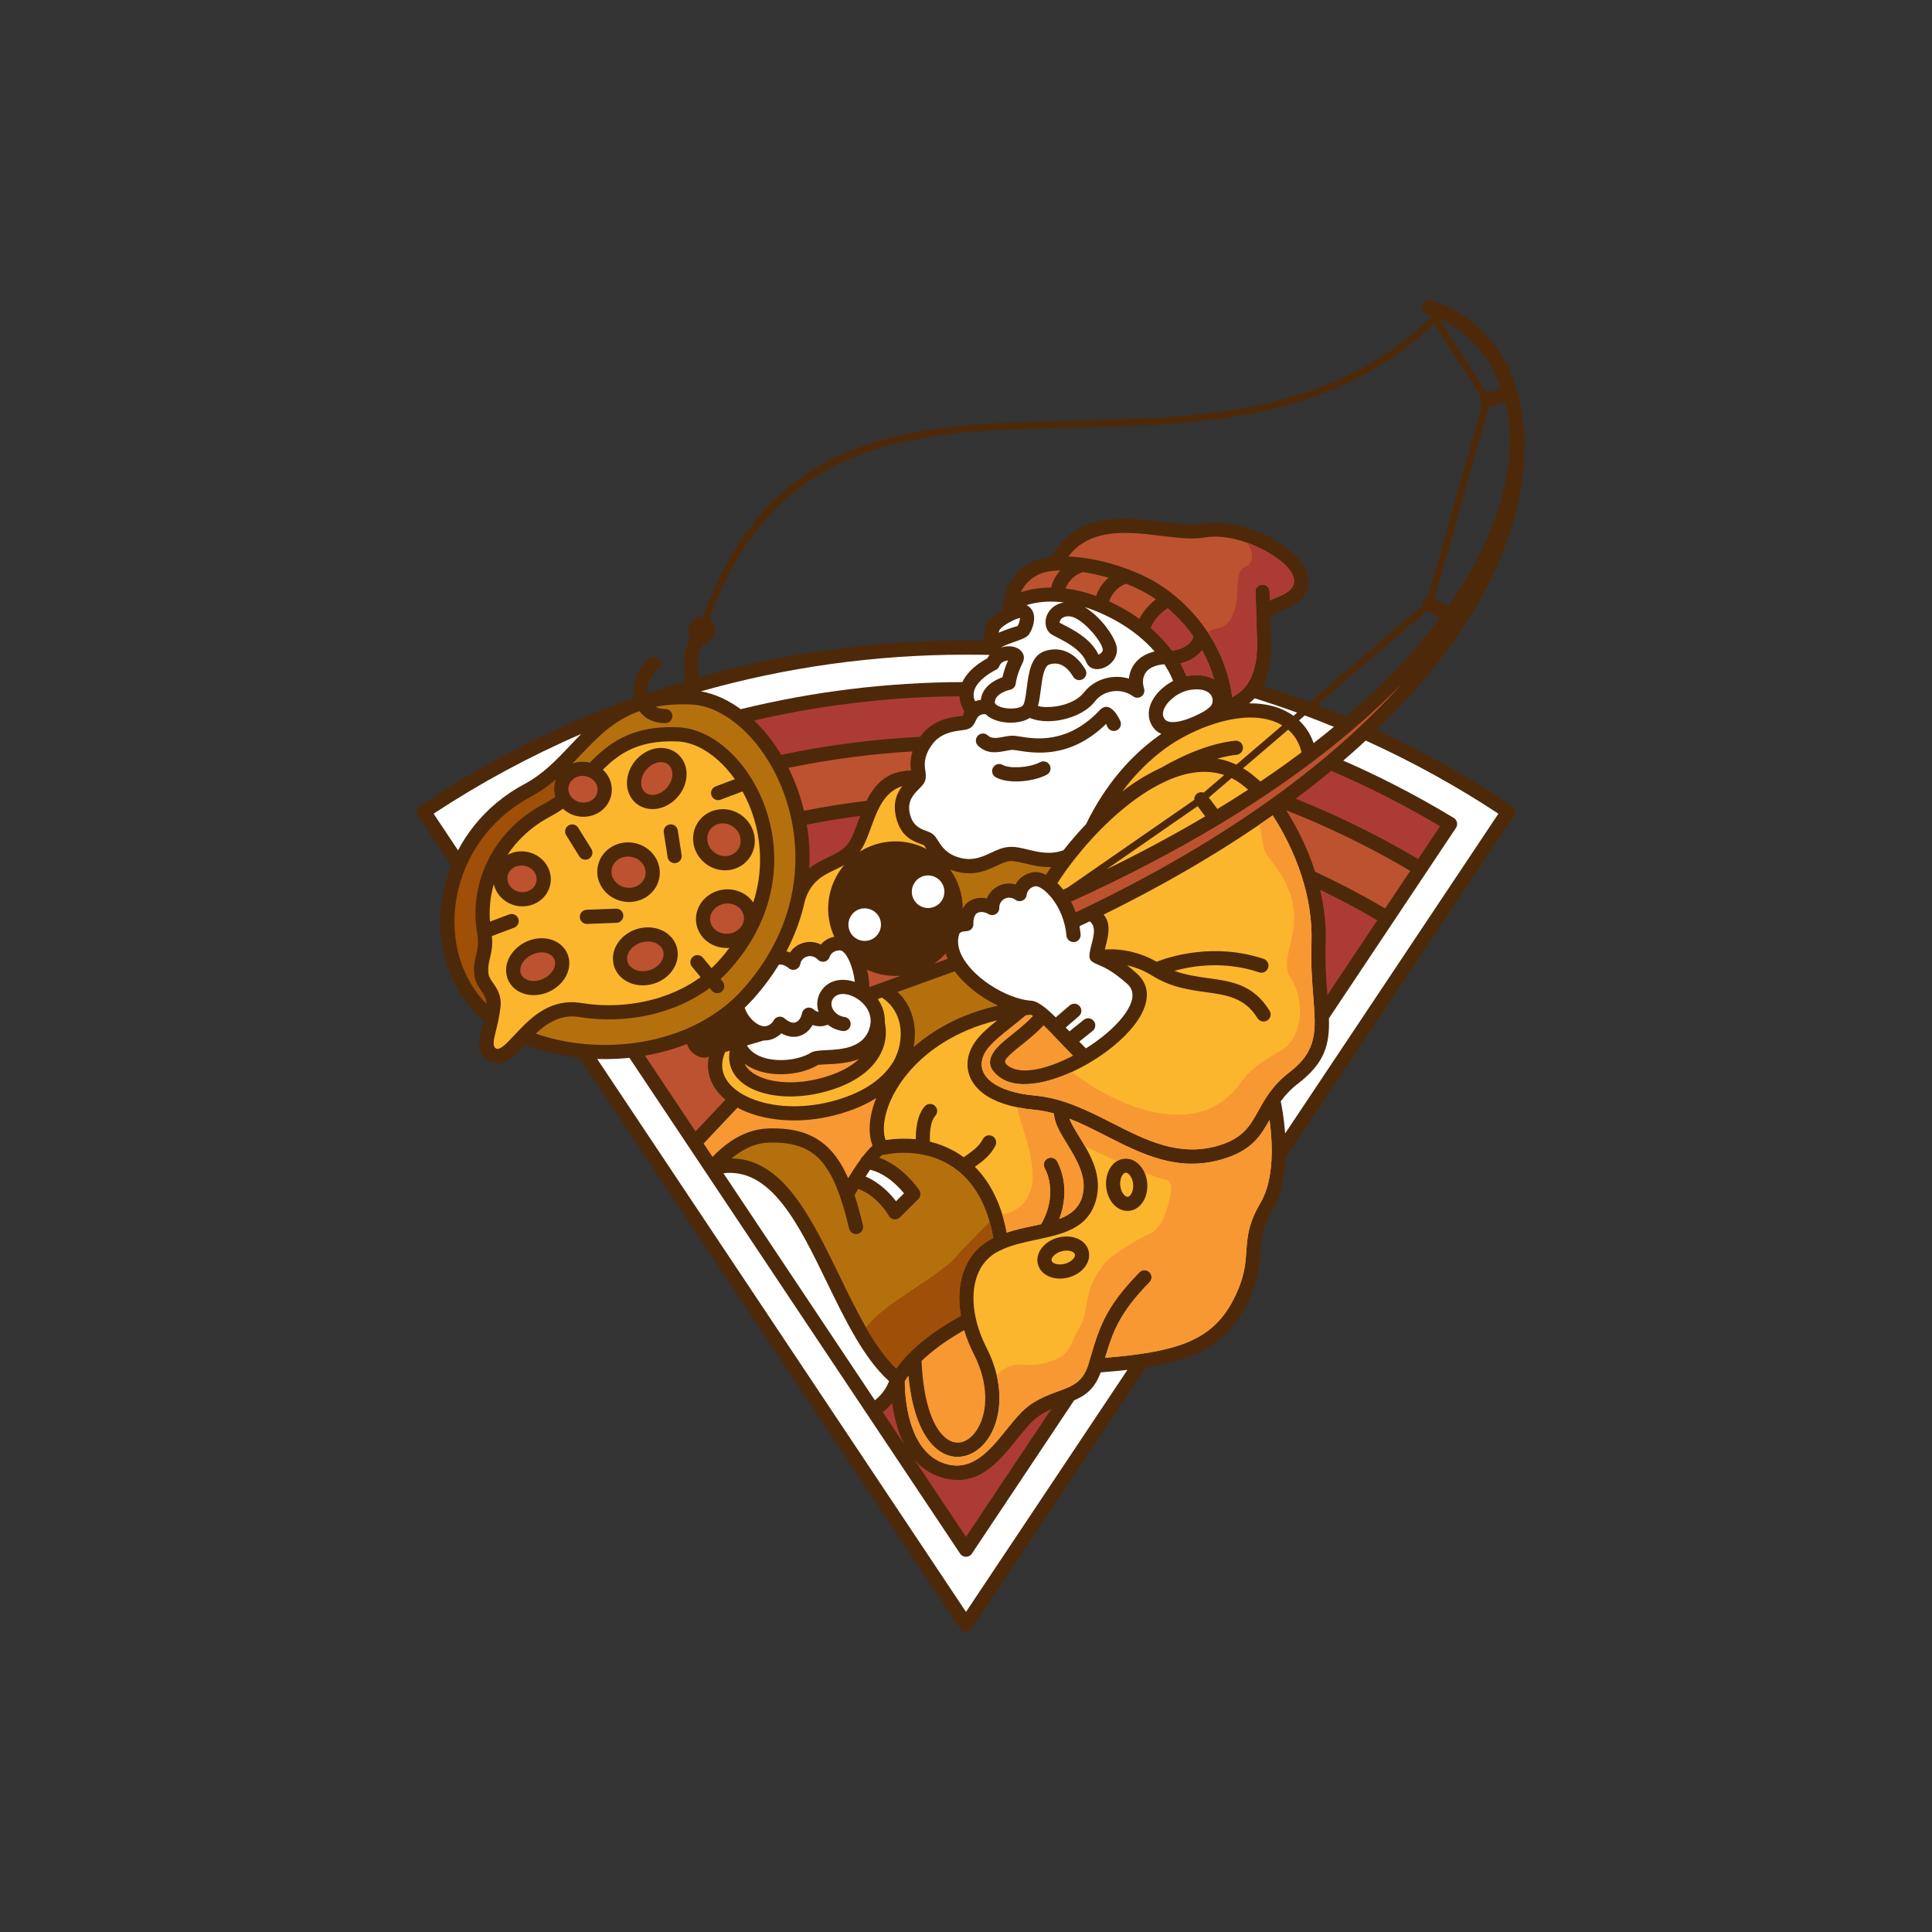 <?xml version="1.0" encoding="UTF-8"?>
<!DOCTYPE svg PUBLIC "-//W3C//DTD SVG 1.1//EN" "http://www.w3.org/Graphics/SVG/1.1/DTD/svg11.dtd">
<!-- Creator: CorelDRAW 2021 (64-Bit) -->
<svg xmlns="http://www.w3.org/2000/svg" xml:space="preserve" width="17.067in" height="17.067in" version="1.1" style="shape-rendering:geometricPrecision; text-rendering:geometricPrecision; image-rendering:optimizeQuality; fill-rule:evenodd; clip-rule:evenodd"
viewBox="0 0 17066.66 17066.66"
 xmlns:xlink="http://www.w3.org/1999/xlink"
 xmlns:xodm="http://www.corel.com/coreldraw/odm/2003">
 <rect x="0" y="0" width="17066.66" height="17066.66" fill="#333333" stroke="none"/>
 <defs>
  <style type="text/css">
   <![CDATA[
    .fil5 {fill:#FCB62E;fill-rule:nonzero}
    .fil6 {fill:#F89833;fill-rule:nonzero}
    .fil1 {fill:#BD5230;fill-rule:nonzero}
    .fil2 {fill:#AC3C33;fill-rule:nonzero}
    .fil0 {fill:#4D290A;fill-rule:nonzero}
    .fil4 {fill:#9F4F08;fill-rule:nonzero}
    .fil3 {fill:#B5700E;fill-rule:nonzero}
    .fil7 {fill:white;fill-rule:nonzero}
   ]]>
  </style>
 </defs>
 <g id="Layer_x0020_1">
  <g id="_1879926900512">
   <g id="logo">
    <path id="Black" class="fil0" d="M6199.09 5448.26c3.32,0 6.61,0.13 9.87,0.4 601.82,-1676.41 1892.21,-1704.09 3275.44,-1733.46 1101.54,-23.4 2262.74,-48.07 3169.55,-924.33 -12.74,-4.67 -25.63,-9.09 -38.64,-13.25l-0.36 -0.11 -9.04 -2.83c-33.06,-10.16 -51.61,-45.2 -41.46,-78.26 10.16,-33.05 45.2,-51.61 78.26,-41.45 226.54,69.84 417.3,203.53 557.74,387.75 130.95,171.76 217.83,387.13 248.72,635.09 21.46,141.91 26.07,294.58 11.77,455.98 -39.14,441.72 -219.93,950.24 -585,1482.6 -187.16,272.92 -423.07,552.44 -713.43,832.7 194.47,89.43 384.54,185.52 569.86,287.94 213.7,118.09 422.5,245.35 625.85,381.26 28.72,19.24 36.41,58.12 17.17,86.84l-2018.58 3026.39c-6.49,159.1 -36.49,326.48 -114.89,459.42 -92.57,156.97 -99.65,260.94 -107.21,372.14 -8.65,127.22 -17.88,262.87 -131.17,481.27 -114.15,220.05 -270.56,353.27 -490.59,438.33 -112.44,43.47 -240.89,73.85 -388.64,96.7l-1538.31 2306.34c-2.17,3.37 -4.67,6.56 -7.51,9.51l-1.83 1.83c-4.61,4.43 -9.79,8.06 -15.35,10.82l-0.83 0.4c-8.13,3.93 -16.81,5.95 -25.46,6.18l-3.39 0c-8.66,-0.23 -17.33,-2.25 -25.47,-6.18l-0.83 -0.4c-5.56,-2.77 -10.74,-6.39 -15.35,-10.82l-1.83 -1.83c-2.84,-2.95 -5.35,-6.14 -7.51,-9.51l-3363.02 -5042.07c-168.78,-18.28 -332.06,-56.99 -481.34,-114.78 -116.66,124.37 -207.82,221.13 -330.69,132.79 -98.65,-70.92 -79.07,-151.4 -46.68,-284.59 4.48,-18.45 9.29,-38.21 14.03,-59.43 -102.44,-88.51 -184.44,-193.33 -245.98,-308.72 -114.29,-214.3 -157.52,-464.42 -129.8,-713.3 13.18,-118.31 42.38,-236.46 87.58,-350.45l-293.48 -440.01c-19.24,-28.71 -11.55,-67.6 17.17,-86.83 574.53,-383.97 1197.11,-701.26 1856.65,-940.85 11.4,-4.57 23,-8.97 34.8,-13.2 -8.63,-49.58 -5.73,-102.4 7.4,-152.52 20.95,-79.96 68.25,-154.64 136.65,-200.44 28.72,-19.24 67.6,-11.55 86.84,17.17 19.23,28.72 11.54,67.6 -17.17,86.84 -41.99,28.11 -71.53,75.85 -85.15,127.83 -6.92,26.44 -9.67,53.58 -7.79,79.46 95.94,-32.79 192.63,-63.94 290.02,-93.43 13.15,-3.98 26.32,-7.93 39.5,-11.85 -1.34,-31.81 -4.21,-63.32 -6.84,-92.15 -3.01,-33.19 1.19,17.3 -2.48,-25.26 -9.52,-110.27 26.45,-205.93 57.52,-265.78 -12.34,-18.87 -19.52,-41.44 -19.52,-65.67 0,-33.19 13.47,-63.24 35.22,-84.99 21.75,-21.75 51.81,-35.22 84.99,-35.22zm6521.43 8.41l-113.67 -61.34 -972.26 831.79c86.33,32.96 171.88,67.22 256.6,102.71 342.09,-294.26 615.92,-587.7 829.33,-873.16zm412.78 -1988.87l127.06 -34.16c-42.69,-120.87 -100.86,-228.85 -172.35,-321.76 -100.13,-130.12 -226.57,-230.91 -373.19,-296.32l418.48 652.24zm-459.26 1821.37l120.69 65.13c328.1,-467.26 493.63,-909.06 532.62,-1293.06 12.88,-126.85 11.93,-247.28 -1.52,-360.11 -7.48,-50.7 -17.28,-99.85 -29.26,-147.35l-143.29 38.52 -0.78 0.2 -478.45 1696.66zm-6406.09 180.77c5.77,4.04 11.17,8.57 16.13,13.54 21.75,21.75 35.22,51.8 35.22,84.99 0,33.19 -13.47,63.24 -35.22,84.99 -19.15,19.15 -44.75,31.88 -73.25,34.65 -23.3,43.41 -52.19,116.17 -44.86,201.02 5.07,58.72 0.54,8.72 2,24.77 1.95,21.46 4.02,44.22 5.6,67.74 750.42,-211.14 1541.93,-324.11 2359.76,-324.11 28.63,0 68.79,0.36 120.74,1.07l26.73 0.4c4.52,-37.44 16.2,-87.16 26.44,-124.67 2.28,-8.36 5.59,-16.6 9.8,-24.62 23.42,-44.69 84.54,-93.33 147.97,-126.91l2.33 -1.22c-9.66,-13.96 -12.87,-30.48 -10.27,-46.02 4.41,-36.12 43.12,-283.78 283.93,-382.54 40.67,-16.68 89.79,-27.75 144.92,-33.6 226.24,-403.64 639.42,-353.15 987.61,-310.53 133.99,16.4 257.44,31.51 346.74,15.67 6,-1.06 15,-2.37 26.78,-3.89 179.63,-23.28 393.23,33.05 566.03,122.44 179.16,92.69 318.53,224.71 340.22,347.08l1.32 9.95c24.31,187.61 -117.99,247.27 -238.09,297.62 -42.09,17.65 -80.3,33.67 -91.29,48.09 -1.05,1.37 -1.6,6.7 -1.79,15.21 0.28,11.27 0.54,21.85 0.74,31.45 0.04,2.35 -0.04,4.67 -0.24,6.95 0.59,19.3 1.57,42.72 2.65,68.5 5.87,139.96 14,333.79 -68.04,493.2 117.7,37.21 233.69,76.64 347.92,118.2 20.45,7.44 40.86,14.96 61.22,22.54l999.04 -854.69c-2.54,-13.57 -0.64,-28.07 6.41,-41.17 8.65,-16.09 23.34,-26.87 39.76,-31.05l479.26 -1699.48c-7.28,-7.45 -12.8,-16.82 -15.69,-27.6 -4.2,-15.7 -2.04,-31.61 4.88,-45l-411.29 -641.04c-920.04,867.63 -2081.8,892.46 -3184.46,915.88 -1360.13,28.88 -2628.99,56.12 -3217.68,1692.19z"/>
    <g id="light_x0020_red">
     <path class="fil1" d="M9461.89 11053.76c-24.24,-8.13 -55.33,-8.43 -87.5,1.02l-0.02 -0.06 -3.24 1.11c-30.65,9.61 -54.93,25.98 -69.51,44.85 -9.72,12.58 -14.35,25.34 -11.79,35.55l0.44 1.35c3.48,11.11 15.75,20.2 32.74,25.9 24.24,8.13 55.33,8.43 87.5,-1.02l0.02 0.06 3.24 -1.11c30.65,-9.61 54.94,-25.98 69.51,-44.85 9.72,-12.59 14.35,-25.34 11.79,-35.55l-0.44 -1.35c-3.48,-11.11 -15.75,-20.2 -32.74,-25.91z"/>
     <path class="fil1" d="M9911.15 10387.56c-12.07,21.94 -17.92,51.63 -14.84,84.07l0.73 5.61c3.98,31.77 15.8,58.56 31.8,76.31 10.43,11.56 21.89,18.35 32.21,17.94l2.04 -0.28c11.45,-1.44 22.53,-11.88 31.16,-27.57 12.06,-21.94 17.92,-51.64 14.84,-84.07l-0.73 -5.61c-3.99,-31.77 -15.8,-58.56 -31.81,-76.31 -10.43,-11.56 -21.89,-18.34 -32.22,-17.93l-2.03 0.28c-11.45,1.43 -22.53,11.87 -31.15,27.57z"/>
     <path class="fil1" d="M5860.28 6734.2c-5.83,-1.05 -12.86,-1.61 -21.1,-1.61 -38.81,0 -77.61,17.13 -108.92,44.79 -32.43,28.67 -56.4,67.88 -64.18,110.83 -1.59,8.79 -2.36,18.19 -2.36,28.03 0,28.14 8.1,52.5 22.26,70.43 13.58,17.17 33.21,29.19 56.94,33.48 5.83,1.05 12.86,1.61 21.1,1.61 38.82,0 77.6,-17.13 108.91,-44.79 32.44,-28.67 56.4,-67.88 64.18,-110.83 1.59,-8.79 2.36,-18.2 2.36,-28.04 0,-28.13 -8.1,-52.5 -22.26,-70.42 -13.58,-17.18 -33.21,-29.19 -56.94,-33.48z"/>
     <path class="fil1" d="M6493.35 7317.01c-28.53,-26.92 -66.91,-43.57 -108.33,-43.57l-7.56 0.01c-36.96,1.8 -69.48,17.3 -92.67,41.42 -22.91,23.83 -36.77,56.48 -36.77,92.96l0 7.25c1.97,40.37 20.56,77.15 48.98,103.95 28.53,26.92 66.91,43.57 108.33,43.57l7.56 -0.01c36.96,-1.8 69.48,-17.3 92.67,-41.42 22.91,-23.83 36.77,-56.48 36.77,-92.96l0 -7.25c-1.97,-40.37 -20.55,-77.15 -48.98,-103.95z"/>
     <path class="fil1" d="M6532.51 8021.76c-25.49,-24.13 -61.11,-39.41 -101.2,-40.48l-4.64 0.17c-42.5,0 -81.04,15.71 -108.99,41.09 -26.88,24.42 -43.89,57.61 -44.63,93.73l-0.04 2.89c0.09,34.46 15.15,65.93 39.7,89.17 25.49,24.13 61.13,39.41 101.21,40.48l4.64 -0.17c42.5,0 81.04,-15.71 108.98,-41.09 26.43,-24 43.31,-56.49 44.58,-91.91l-0.16 -4.43c0,-34.74 -15,-66.3 -39.45,-89.45z"/>
     <path class="fil1" d="M5676.29 8323.06l-5.24 1.33 -0.02 -0.1c-45.57,12.22 -82.78,38.46 -106.12,71.04 -20.39,28.46 -29.61,61.46 -23.23,92.72l1.61 6 -0.1 0.03c8.25,30.4 30.93,54.54 61.22,69.16 32.97,15.91 74.47,20.73 117.47,11.12l8.65 -2.31 0.02 0.11c45.57,-12.23 82.78,-38.46 106.11,-71.05 20.39,-28.46 29.62,-61.46 23.23,-92.72l-1.61 -6.01 0.11 -0.02c-8.25,-30.39 -30.92,-54.54 -61.22,-69.15 -32.97,-15.9 -74.46,-20.73 -117.46,-11.12l-3.41 0.97z"/>
     <path class="fil1" d="M5670.45 7622.21c-24.47,-28.94 -60.77,-49.38 -103.08,-54.44l-1.28 -0.18c-41.84,-4.68 -81.12,6.56 -110.86,28.57 -28.62,21.2 -48.48,52.57 -52.85,89.14l-0.15 1.25c-4.08,37.03 8.38,72.69 31.82,100.41 24.47,28.94 60.77,49.38 103.08,54.44l1.28 0.18c41.85,4.69 81.12,-6.55 110.86,-28.57 28.62,-21.2 48.48,-52.57 52.85,-89.14l0.15 -1.02c4.15,-37.11 -8.32,-72.87 -31.82,-100.66z"/>
     <path class="fil1" d="M5251.42 6902.07c-20.99,-24.81 -52.15,-42.35 -88.51,-46.69l-1.13 -0.16c-35.94,-4.02 -69.62,5.6 -95.09,24.45 -24.35,18.03 -41.24,44.68 -44.95,75.72l-0.13 0.89c-3.51,31.53 7.11,61.95 27.12,85.6 20.98,24.81 52.15,42.35 88.5,46.69l1.13 0.16c35.95,4.02 69.63,-5.6 95.09,-24.45 24.35,-18.03 41.24,-44.69 44.94,-75.72l0.13 -0.88c3.52,-31.54 -7.11,-61.94 -27.11,-85.6z"/>
     <path class="fil1" d="M4712.54 7693.42c-20.99,-24.81 -52.15,-42.35 -88.5,-46.69l-1.13 -0.16c-35.94,-4.02 -69.62,5.6 -95.09,24.45 -24.35,18.03 -41.24,44.68 -44.94,75.72l-0.13 0.89c-3.51,31.53 7.11,61.95 27.11,85.6 20.98,24.82 52.15,42.35 88.5,46.7l1.13 0.16c35.94,4.02 69.62,-5.6 95.09,-24.45 24.35,-18.04 41.24,-44.69 44.94,-75.72l0.13 -0.88c3.52,-31.54 -7.11,-61.94 -27.11,-85.6z"/>
     <path class="fil1" d="M4716.5 8425.97c-1.54,0.57 -0.16,0.14 -5.81,2.43l-0.04 -0.09 -0.21 0.09c-43.71,17.67 -77.59,47.55 -97.02,81.56 -17.16,30.04 -22.47,62.9 -11.89,91.41l-0.08 0.03 0.88 2.21 -0.09 0.04 0.09 0.21c10.53,26.06 33.88,44.92 63.46,54.46 34.22,11.04 75.95,10.02 117.59,-5.43 1.54,-0.57 0.16,-0.14 5.8,-2.43l0.04 0.09 0.21 -0.09c43.71,-17.67 77.59,-47.55 97.01,-81.56 16.65,-29.13 22.27,-60.76 13.19,-88.41l-2.1 -5.25 0.09 -0.04 -0.09 -0.21c-10.53,-26.06 -33.87,-44.92 -63.46,-54.46 -34.22,-11.04 -75.94,-10.03 -117.58,5.43z"/>
     <path class="fil1" d="M9285.63 5190.14c6.18,-29.91 18.69,-62.61 37.79,-94.19 11.58,-19.14 25.66,-38.36 42.28,-56.77 -10.06,0.19 -19.92,0.54 -29.57,1.07 -4.56,0.81 -9.22,1.11 -13.9,0.88 -52.21,3.83 -97.69,12.91 -133.64,27.65 -90.73,37.21 -142.11,103.64 -171.02,162.8 66.49,-22.04 156.6,-41.39 268.06,-41.44z"/>
     <path class="fil1" d="M9683.06 5264.96c7.02,-22.62 17.41,-46.15 31.28,-69.09 19.31,-31.94 45.63,-64.13 79.04,-92.32 -42.83,-12.41 -85.85,-23.15 -128.4,-32.1 -33.79,-7.11 -67.17,-13.1 -99.81,-17.92 -7.48,2.48 -14.85,5.33 -22.11,8.5 -52.12,22.8 -89.4,60.96 -112.21,98.69 -8.26,13.67 -14.57,26.37 -18.86,37.38 81.91,10.19 172.47,30.95 271.06,66.87z"/>
     <path class="fil1" d="M10064.96 5466.6c13.94,-27.47 32.04,-55.34 53.4,-81.91 26.18,-32.58 57.69,-63.96 92.65,-90.85l-7.63 -5.24c-75.15,-51.21 -162.74,-95.68 -255.35,-132.31 -4.72,1.74 -9.4,3.64 -14.03,5.66 -52.12,22.8 -89.4,60.96 -112.21,98.69 -12.17,20.11 -20.06,38.16 -23.59,51.76l3.02 1.38c101.61,46.89 188.89,98.94 263.75,152.83z"/>
     <path class="fil1" d="M10773.37 7281.05c-2.34,1.63 -4.76,3.08 -7.24,4.36 -386.02,231.89 -819.87,459.67 -1305.55,679.69 15.48,29.48 29.53,60.98 41.63,94.2 32.81,-15.51 65.41,-31.06 97.73,-46.65 2.22,-1.26 4.52,-2.37 6.87,-3.34 626.51,-302.76 1160.93,-620.36 1612.91,-943.39 1.28,-1.03 2.6,-2 3.98,-2.94l1.59 -1.05c469.76,-336.28 850.22,-678.4 1152.17,-1015.74 -219.01,223.79 -475.16,449.61 -771.74,674.35 -1.87,1.61 -3.85,3.12 -5.92,4.5 -135.63,102.59 -279.75,204.94 -432.59,306.77 -2.83,2.26 -5.82,4.24 -8.92,5.93 -122.62,81.5 -250.89,162.66 -384.92,243.32z"/>
     <path class="fil1" d="M11089.91 5230.47c-1.9,-34.54 24.57,-64.09 59.11,-65.98 34.54,-1.9 64.09,24.57 65.98,59.11 0.97,16.94 2.2,45.97 3.48,80.07 15.91,-7.39 32.71,-14.44 49.99,-21.68 79.69,-33.41 174.11,-73 162.04,-166.15 -0.2,-1.55 -0.08,0.19 -0.83,-4.07 -14.65,-82.65 -127.17,-181.35 -273.98,-257.3 -153.19,-79.25 -339.73,-129.54 -492.94,-109.69 -4.27,0.55 -11.18,1.68 -20.9,3.4 -107.63,19.08 -239.93,2.89 -383.53,-14.69 -287.19,-35.15 -624.15,-76.37 -820.47,182.15 79.6,3.52 165.41,14.8 252.64,33.15 90.85,19.12 183.89,45.91 273.6,79.54 6.48,1.36 12.67,3.74 18.35,7 105.43,40.85 205.67,91.21 291.57,149.74 182.76,124.52 337.81,292.59 446.98,485.4 85.16,150.39 142.48,316.06 163.41,488.15 236.61,-119.52 224.66,-405.51 217.1,-585.77 -1.15,-27.3 -2.21,-52.69 -2.33,-75.96l-0.07 -1.95c-0.8,-37.69 -2.48,-94.71 -4.33,-148.52 -1.58,-45.93 -3.36,-89.8 -4.87,-115.96z"/>
     <path class="fil1" d="M11617.11 7700.58c111.47,51.76 220.64,105.81 327.41,162.05 98.18,51.71 195.44,105.84 291.71,162.32l221.56 -332.17c-175.74,-103.79 -356.09,-200.9 -540.69,-290.93 -181.26,-88.41 -366.36,-169.91 -554.94,-244.12 98.02,155.71 189.96,340.07 254.94,542.85z"/>
     <path class="fil1" d="M7102.29 7161.84c86.81,-17.18 174.22,-32.84 262.21,-46.94 97.57,-15.64 194.34,-29.22 290.26,-40.7 71.6,-143.98 179.23,-264.77 392.49,-267.8 -5.68,-43.89 -9.47,-99.02 13.83,-168.71 -182.11,10.97 -362.48,28.24 -540.85,51.59 -186.5,24.41 -371.85,55.73 -555.73,93.67 18.19,36.35 35.29,73.74 51.19,112.1 35.06,84.58 64.31,173.88 86.6,266.79z"/>
     <path class="fil1" d="M5697.84 9325.44l446.33 669.17 264.38 -280.31c-9.05,-7.53 -17.74,-15.25 -26.08,-23.17 -58.75,-55.83 -99.69,-121.36 -117.94,-194.59 -12.7,-50.92 -14.24,-104.88 -2.98,-161.13 -7.93,2.16 -15.39,4.15 -22.34,5.95 -19.63,5.09 -47.63,1.5 -74.04,-10.82 -18.68,-8.71 -39.08,-22.3 -56.37,-40.35 -17.27,-18.03 -32.02,-40.74 -40.13,-67.97 -109.69,43.23 -224.12,75.68 -340.59,97.76 -10.06,1.91 -20.15,3.72 -30.24,5.48z"/>
     <path class="fil1" d="M8252.19 8512.8l118.95 -42.91c-6.69,-15.73 -12.47,-31.63 -17.24,-47.64 -29.85,33.5 -63.84,63.96 -101.72,90.56z"/>
     <path class="fil1" d="M7679.58 8719.41l276.76 -99.86c-76.76,5.99 -153.42,-3.13 -225.7,-26.03 -24.31,-7.7 -48.12,-16.97 -71.28,-27.73 11.22,48.02 17.99,96.9 19.85,141.63 0.16,3.96 0.28,7.96 0.36,11.99z"/>
     <path class="fil1" d="M10618.59 5743.92c-34.39,44.8 -81.1,75.98 -128.57,96.22 -20.93,8.92 -42.39,15.68 -63.24,20.51 27.26,48.15 44.28,87.36 53.95,112.46 4.82,-0.94 9.64,-1.79 14.47,-2.55 85.18,-13.27 153.5,-3.98 205.87,18.69 8.48,3.67 16.54,7.68 24.19,12.01 -25.42,-89.28 -61.51,-175.63 -106.67,-257.33z"/>
     <path class="fil1" d="M10315.06 5373.76c-37.62,23.64 -71.86,55.58 -99.07,89.42 -23.37,29.08 -40.91,58.31 -50.01,83.31 78.62,68.34 139.4,137.02 185.96,199.63 21.65,-0.11 54.54,-6.58 89.01,-21.28 43.51,-18.55 85.39,-50.55 100.35,-99.81l0.83 -3.01c-64.83,-91.78 -141.46,-175.5 -227.07,-248.26z"/>
    </g>
    <g id="dark_x0020_red">
     <path class="fil2" d="M6901.27 6667.97c197.2,-41.66 398.23,-76.04 602.76,-102.81 205.85,-26.94 414.15,-45.93 624.54,-56.62 106.33,-149.95 256.3,-169.32 343.87,-180.61 57.7,-7.45 24.35,2.35 47.27,-42.35 -5.24,-8.5 -9.98,-16.98 -14.26,-25.46 -18.87,-37.41 -28.39,-73.9 -30.2,-109.19 -317.82,2.2 -633.52,22.56 -945.8,60.69 -292.76,35.75 -582.2,87 -867.24,153.46 88.08,84.63 169.23,186.95 239.05,302.89z"/>
     <path class="fil2" d="M11759.2 6809.09c-99.58,82.44 -204.11,164.71 -313.74,246.7 178.99,71.5 354.63,149.34 526.59,233.22 189.41,92.39 374.7,192.28 555.45,299.25l193.31 -289.82c-151.15,-89.94 -304.88,-174.83 -460.93,-254.58 -164.34,-83.98 -331.34,-162.26 -500.69,-234.76z"/>
     <path class="fil2" d="M12166.65 8129.28c-91.83,-53.72 -185.36,-105.68 -280.51,-155.79 -74.56,-39.27 -149.49,-77.11 -224.75,-113.46 35.66,151.8 54.56,311.6 48.97,475.6 -6.04,177.06 5.26,326.33 15.44,454.6l440.84 -660.95z"/>
     <path class="fil2" d="M7598.12 7207.61c-72.48,9.36 -143.82,19.67 -213.99,30.92 -86.1,13.8 -171.75,29.13 -256.91,45.98 20.19,120.76 28.48,246.48 22.51,374.99l-0.54 10.81c53.18,-43.2 111.57,-71.16 168.83,-98.59 66.11,-31.66 130.41,-62.46 174.03,-120.15 32.38,-42.82 57.86,-112.58 85.27,-187.62 6.78,-18.57 13.67,-37.42 20.8,-56.35z"/>
     <path class="fil2" d="M8079.82 12896.67l453.51 679.93 751.93 -1127.33c-32.71,14.61 -66.21,31.86 -100.01,53.57 -66.13,42.49 -131.81,123.9 -200.93,209.57 -169.06,209.55 -356.32,441.65 -680.9,334.28 -92.89,-30.73 -166.02,-84.22 -223.59,-150.02z"/>
     <path class="fil2" d="M7798.07 12474.24l189.41 283.97c-61.26,-120.18 -91.37,-254.04 -106.07,-362.39l-3.86 4.44 -3.29 3.47c-24.79,27.69 -50.87,51.03 -76.19,70.51z"/>
     <path class="fil2" d="M10315.07 5373.74c-37.63,23.64 -71.87,55.57 -99.07,89.42 -23.38,29.08 -40.91,58.31 -50.02,83.31 78.63,68.34 139.41,137.02 185.96,199.63 21.65,-0.11 54.55,-6.57 89.02,-21.28 43.5,-18.55 85.38,-50.55 100.34,-99.81l0.83 -3.01c-64.83,-91.78 -141.45,-175.5 -227.06,-248.26z"/>
     <path class="fil2" d="M11089.92 5230.45c-1.9,-34.54 24.56,-64.08 59.11,-65.98 34.55,-1.89 64.09,24.57 65.98,59.11 0.97,16.94 2.2,45.97 3.48,80.07 15.91,-7.39 32.71,-14.44 49.99,-21.68 79.69,-33.41 174.11,-73 162.04,-166.15 -0.19,-1.55 -0.08,0.19 -0.83,-4.06 -14.65,-82.65 -127.17,-181.35 -273.99,-257.31 -45.91,-23.75 -94.81,-44.9 -144.92,-62.34 45.13,52.64 73.44,134.1 22.17,192.75 -27.19,31.11 -77.61,21.74 -91.47,106.5 -25.31,154.94 5.23,207.99 -58.97,355.02 -58.13,133.13 -180.57,90.7 -211.31,142.61 17.52,26.61 34.14,53.78 49.81,81.46 85.16,150.4 142.48,316.07 163.4,488.15 236.61,-119.51 224.67,-405.51 217.1,-585.77 -1.15,-27.31 -2.22,-52.69 -2.33,-75.96 -1.85,-50.07 -2.67,-100.35 -4.4,-150.48 -1.58,-45.94 -3.37,-89.81 -4.87,-115.96z"/>
     <path class="fil2" d="M10618.6 5743.9c-34.39,44.8 -81.11,75.98 -128.58,96.23 -20.93,8.92 -42.39,15.67 -63.24,20.51 27.26,48.14 44.29,87.36 53.95,112.46 4.82,-0.95 9.64,-1.8 14.47,-2.56 85.18,-13.27 153.5,-3.97 205.87,18.69 8.48,3.67 16.54,7.68 24.19,12.02 -25.41,-89.28 -61.51,-175.64 -106.66,-257.34z"/>
    </g>
    <g id="light_x0020_brown">
     <path class="fil3" d="M8475.17 10351.56c-2.09,-1.52 -4.09,-3.17 -5.99,-4.96 -19.6,-16.04 -39.79,-30.76 -60.48,-44.2 -81.13,-52.72 -170.39,-86.32 -262.68,-103.82 -1.24,-0.19 -2.48,-0.42 -3.7,-0.69 -96.24,-17.79 -195.7,-18.18 -292.56,-4.53 -16.41,2.31 -33.32,5.15 -50.66,8.5 -8.39,1.62 -19.75,10.52 -32.97,24.43 219.23,78.64 353.89,286.99 354.33,287.67 16.43,25.3 12.25,58.04 -8.34,78.49l-162.02 160.9c-24.52,24.38 -64.17,24.28 -88.55,-0.24 -4.95,-4.98 -8.89,-10.58 -11.82,-16.55 -13.68,-23.32 -107.44,-174.71 -268.47,-234.7 -17.02,29.13 -27.74,48.24 -27.87,48.47 -1.36,2.42 -2.86,4.71 -4.48,6.88 26.48,79.8 50.84,168.59 74.2,267 7.99,33.73 -12.87,67.56 -46.6,75.55 -33.73,7.99 -67.56,-12.87 -75.55,-46.6 -68.09,-286.87 -142.58,-483.31 -252.32,-603.56 -104.51,-114.51 -246.91,-161.79 -455.3,-156.22 -99.56,2.66 -189.13,40.07 -265.54,90.83 -23.03,15.3 -44.87,31.79 -65.43,48.93 451.48,3.31 702.07,519.03 954.36,1038.48 152.62,314.25 305.96,629.9 500.46,817.29 45.95,-66.22 106.34,-131.96 177.83,-195.46 108.19,-96.1 243.19,-188.25 392.72,-269.8 -14.47,-84.32 -17.49,-165.75 -9.17,-241.7 19.78,-180.71 103,-331.14 248.29,-419.38 15.52,-9.43 31.35,-18.15 47.44,-26.24 -1.85,-10.83 -3.83,-21.63 -5.9,-32.39 -50.2,-260.36 -157.31,-438.62 -293.21,-552.36z"/>
     <path class="fil3" d="M5790.46 6243.67c22.5,12.2 51.24,19.38 86.87,19.5 34.54,0 62.55,28 62.55,62.55 0,34.54 -28,62.55 -62.55,62.55 -80.03,-0.26 -142.19,-24.07 -187.96,-62.42 -15.63,-13.09 -29.21,-27.78 -40.83,-43.72 -230.33,81.7 -375.56,235.15 -521.26,389.17 -23.01,24.32 -46.04,48.66 -69.39,72.78 36.39,-13 76.54,-18.13 117.87,-13.47l1.87 0.17c11.27,1.34 22.28,3.38 33.01,6.05 80.18,-82.86 167.26,-160.51 280.85,-218.31 127.36,-64.82 285.59,-103.33 500.14,-93.83 151.96,6.72 305.9,80.47 440.01,201.98 76.77,69.56 147.32,154.93 207.34,252.32 0.9,1.35 1.76,2.75 2.57,4.19 34.64,56.69 65.72,117.4 92.4,181.4 73.07,175.31 113.56,375.98 104.23,586.76 -13.4,302.57 -129.32,625.29 -398.7,922.62 -23.68,26.13 -48.48,51.03 -74.28,74.72l18.86 22.87c21.94,26.68 18.1,66.11 -8.58,88.06 -26.69,21.94 -66.11,18.09 -88.06,-8.59l-18.72 -22.7c-123.73,91.76 -264.56,160.08 -413.09,205.85 -238.86,73.59 -498.28,89.01 -738.59,49.74 -161.65,-26.42 -284.7,53.69 -384.36,146.8 281.46,98.18 610.89,126.18 927.19,74.14 345.12,-56.77 673.63,-208.99 905.02,-469.44 231.31,-260.37 364.57,-537.55 423.96,-809.21 0.3,-1.67 0.65,-3.34 1.08,-5.01 19.36,-89.91 30.65,-179.21 34.74,-267.08 11.86,-255.38 -36.88,-499.04 -124.72,-710.98 -87.46,-210.98 -213.46,-390.01 -356.72,-517.28 -137.17,-121.87 -289.06,-195.39 -435.87,-202.2l-5.2 -0.2c-1.04,-0.01 -2.08,-0.06 -3.13,-0.12 -116.7,-4.85 -218.44,2.85 -308.54,20.36z"/>
     <path class="fil3" d="M8434.33 8580.03l-505.5 182.39c92.04,86.85 138,196.87 149.96,309.42 6.34,59.7 2.9,120.15 -8.43,178.13 58.29,-51.32 123.31,-100.2 195.2,-145.25 152.29,-95.44 335.28,-173.77 549.79,-221.68 -101.58,-48.42 -202.2,-115.47 -284.04,-193.2 -36.36,-34.54 -69.16,-71.35 -96.99,-109.81z"/>
     <path class="fil3" d="M8437.57 7753.4l1.64 3.21c44.03,86.1 65.04,177.97 65.26,268.52 15.34,-28.1 38.17,-54.36 72.1,-72.02 50.21,-26.13 101.11,-25.08 141.39,-16.37 14.81,-37.51 43.24,-79.27 97.68,-108 58.49,-30.86 113.44,-27.74 154.85,-16.11 22.58,-41.06 64.5,-86.27 142.07,-105.12 7.88,-1.92 15.14,-3.15 21.73,-3.73 32.59,-2.82 68.64,5.58 105.33,23.67 14.33,-22.37 29.52,-45.24 45.51,-68.49 -85.87,3.69 -162.61,-14.91 -231.83,-31.69 -49.4,-11.98 -94.24,-22.83 -129.32,-20.76 -35.62,2.11 -75.48,20.71 -118.52,40.81 -89.43,41.74 -189.79,88.59 -335.47,56.9 -28.09,-6.11 -53.4,-13.76 -76.29,-22.57 15.36,21.58 29.47,44.44 42.15,68.52l1.7 3.23z"/>
    </g>
    <g id="dark_x0020_brown">
     <path class="fil4" d="M4906.11 7037.8c-9.4,-30.15 -12.83,-62.45 -9.1,-95.5l0.16 -1.63c2.35,-19.7 7.11,-38.52 13.96,-56.26 -64.76,55.7 -135.57,107.15 -217.35,150.77 -258.09,137.65 -442.75,340.97 -553.82,568.61 -83.53,171.21 -125.46,355.77 -125.7,536.1 -0.23,179.93 40.78,355.8 123.09,510.14 42.28,79.28 95.59,152.96 159.93,218.66 0.74,-48.65 -23.68,-84.27 -46.79,-117.98 -26.06,-37.99 -51.01,-74.37 -58.48,-126.82 -11.48,-80.57 0.9,-132.36 13.93,-186.8 12.19,-50.95 25.09,-104.87 8.8,-198.9 -37.39,-215.81 -2.83,-449.91 107.05,-659.87 99.74,-190.6 261.48,-361.14 487.61,-479.65 24.57,-12.88 47.77,-26.91 69.81,-41.82 9.1,-6.17 18.06,-12.52 26.9,-19.06z"/>
     <path class="fil4" d="M7651.15 11727.7c81.75,141.68 168.74,267.48 266.02,361.2 45.95,-66.22 106.33,-131.96 177.83,-195.46 108.18,-96.1 243.18,-188.25 392.72,-269.8 -14.47,-84.32 -17.49,-165.75 -9.17,-241.7 19.78,-180.71 102.99,-331.14 248.28,-419.38 15.52,-9.43 31.36,-18.15 47.44,-26.24 -1.85,-10.83 -3.82,-21.63 -5.89,-32.39 -7.46,-38.69 -16.19,-75.54 -26.07,-110.66 -65.37,65.6 -272.68,277.81 -276.58,283.26 -134.12,187.52 -660.45,429.03 -814.58,651.17z"/>
    </g>
    <g id="light_x0020_yellow">
     <path class="fil5" d="M8024.34 12154.31c-11.69,16.47 -22.25,32.89 -31.6,49.2 -0.06,102.07 16.36,613.62 349.93,723.96 242.46,80.2 400.94,-116.23 544.02,-293.57 75.78,-93.93 147.79,-183.18 230.86,-236.55 84.31,-54.17 163.08,-82.83 234.77,-108.9 119.06,-43.31 214.9,-78.2 263.22,-239.34 0.59,-2.45 1.33,-4.84 2.2,-7.18l8.89 -30.39c81.96,-280.42 135.24,-462.68 438.56,-772.49 24.24,-24.65 63.89,-24.98 88.55,-0.73 24.65,24.24 24.98,63.89 0.74,88.55 -262.22,267.83 -323.26,433.92 -392.33,667.31 294.91,-24.66 525.79,-58.74 705.68,-128.28 190.41,-73.61 325.7,-188.79 424.36,-378.96 101.33,-195.32 109.65,-317.57 117.44,-432.22 8.6,-126.56 16.65,-244.91 124.38,-427.57 125.8,-213.32 107.24,-539.43 80.61,-734.39 -80.65,144.92 -159.97,271.99 -416.93,347.5 -394.3,115.87 -709.14,-44.38 -1026.22,-205.77 -107.1,-54.51 -214.47,-109.17 -324.26,-152.06 16.63,44.56 49.7,98.46 85.76,157.19 96.79,157.65 211.18,343.98 147.34,566.01 -71.43,248.44 -292.06,295.61 -527.63,345.95 -96.09,20.54 -195.01,41.69 -282.37,78.25 -1.57,0.74 -3.18,1.43 -4.81,2.04 -25.8,11.02 -50.56,23.42 -73.91,37.6 -109.69,66.61 -172.88,183.56 -188.43,325.68 -16.58,151.45 20.2,330.62 111.49,510.11 159.22,313.04 134.11,598.78 32.57,773.74 -51.83,89.32 -124.43,151.63 -204.84,177.3 -84.7,27.06 -175.65,13.97 -258.94,-49.57 -120.43,-91.85 -224.73,-297.21 -259.1,-652.46zm1747.29 -1670.05c-5.7,-58.38 5.99,-114.04 29.63,-157.05 27.73,-50.44 71.88,-85.06 125.85,-91.84l5.82 -0.5c51.86,-4.43 100.13,18.16 136.85,58.87 32.41,35.93 55.92,87 63.2,145l0.8 8.19c5.7,58.38 -5.99,114.05 -29.63,157.05 -27.73,50.45 -71.88,85.06 -125.84,91.83l-5.82 0.5c-51.85,4.43 -100.13,-18.16 -136.85,-58.86 -32.41,-35.93 -55.92,-87 -63.2,-145l-0.8 -8.19zm139.52 -96.7c-12.07,21.94 -17.92,51.63 -14.84,84.07l0.73 5.61c3.98,31.77 15.8,58.56 31.8,76.31 10.43,11.56 21.89,18.35 32.21,17.94l2.04 -0.28c11.45,-1.44 22.53,-11.88 31.16,-27.57 12.06,-21.94 17.92,-51.64 14.84,-84.07l-0.73 -5.61c-3.99,-31.77 -15.8,-58.56 -31.81,-76.31 -10.43,-11.56 -21.89,-18.34 -32.22,-17.93l-2.03 0.28c-11.45,1.43 -22.53,11.87 -31.15,27.57zm-572.09 547.03c57.3,-16.84 115.23,-15.42 162.57,0.45 54.57,18.3 96.46,55.55 112.7,107.34l0.91 3.21c14.7,50.98 1.19,103.44 -32.86,147.51 -29.62,38.34 -75.66,70.57 -131.32,88.02l-5.24 1.43 0.02 0.09c-57.3,16.83 -115.24,15.42 -162.57,-0.45 -54.57,-18.3 -96.46,-55.54 -112.7,-107.34l-0.91 -3.21c-14.7,-50.98 -1.19,-103.44 32.86,-147.5 29.62,-38.35 75.66,-70.57 131.33,-88.02l5.24 -1.44 -0.02 -0.09zm122.83 119.17c-24.24,-8.13 -55.33,-8.43 -87.5,1.02l-0.02 -0.06 -3.24 1.11c-30.65,9.61 -54.93,25.98 -69.51,44.85 -9.72,12.58 -14.35,25.34 -11.79,35.55l0.44 1.35c3.48,11.11 15.75,20.2 32.74,25.9 24.24,8.13 55.33,8.43 87.5,-1.02l0.02 0.06 3.24 -1.11c30.65,-9.61 54.94,-25.98 69.51,-44.85 9.72,-12.59 14.35,-25.34 11.79,-35.55l-0.44 -1.35c-3.48,-11.11 -15.75,-20.2 -32.74,-25.91z"/>
     <path class="fil5" d="M9228.15 10318.45c-16.26,-30.48 -4.72,-68.38 25.76,-84.63 30.48,-16.25 68.37,-4.72 84.63,25.76 49.73,93.45 71.45,204.13 62.24,318.52 -5.05,62.68 -19.39,126.69 -43.51,189.78 97.18,-37.4 172.78,-93.63 202.37,-196.56 48.71,-169.44 -50.05,-330.32 -133.61,-466.43 -59.72,-97.29 -113.03,-184.11 -115.46,-268.51 -58.17,-16.2 -117.23,-27.93 -177.46,-33.5 -205.41,-19.01 -351.07,-71.9 -445.09,-142.27 -52.23,-39.09 -89.24,-83.8 -112.3,-131.55 -23.91,-49.52 -32.71,-101.84 -27.85,-154.35 5.84,-63.11 31.52,-125.6 74.36,-182.85 46.23,-61.77 114.35,-120.29 187.12,-178.72 -185.82,44.96 -344.74,114.25 -477.65,197.54 -187.96,117.8 -324.09,263.58 -410.75,407.86 -84.25,140.26 -120.87,277.31 -112,383.19 2.12,25.33 6.81,48.45 14.02,68.9l9.65 -1.4c84.63,-11.92 171.23,-14.32 256.88,-5.44 -0.1,-84.68 11.95,-216.47 80.17,-291.51 23.3,-25.6 62.95,-27.46 88.55,-4.17 25.6,23.29 27.46,62.95 4.17,88.55 -47.44,52.18 -50.16,165.59 -47.57,228.61 91.46,22.21 180.08,58.83 262.11,112.13 12.33,8.01 24.5,16.4 36.5,25.16l13.53 -9.55c63.61,-44.85 123.18,-86.85 154.5,-149.5 15.44,-30.89 53,-43.41 83.89,-27.97 30.88,15.44 43.41,53 27.96,83.89 -43.2,86.42 -109.79,136.4 -181.8,187.33 129.96,130.5 230.66,317.46 280.05,573.59l1.43 7.5c76.59,-25.32 156.02,-42.31 233.74,-58.91 23.71,-5.07 47.24,-10.09 70.37,-15.33 46.38,-79.7 72.06,-163.95 78.61,-245.35 7.34,-91.09 -9.25,-177.91 -47.53,-249.83z"/>
     <path class="fil5" d="M11242.48 7203.07c-425.39,299.69 -920.7,594.13 -1493.3,875.96 68.45,82.43 41.79,186.46 16.27,285.93 -1.94,7.56 -3.87,15.09 -5.74,22.6 80.81,-5.03 162.5,2.06 243.07,21.98 73.17,18.09 145.12,46.72 214.33,86.38 110.79,-43.25 505.88,-173.03 945.64,-25.3 32.78,10.97 50.46,46.44 39.49,79.23 -10.97,32.78 -46.45,50.46 -79.23,39.49 -307.01,-103.14 -589.2,-57.8 -748.94,-13.52 100.21,37.37 200.59,51.26 296.09,64.47 210.85,29.15 400.66,55.42 544.89,288.15 18.15,29.39 9.04,67.94 -20.36,86.09 -29.4,18.15 -67.94,9.04 -86.1,-20.36 -113.02,-182.38 -275.33,-204.84 -455.61,-229.77 -149.32,-20.65 -309.57,-42.83 -473.65,-145l-0.31 -0.19 -0.12 -0.08 -0.11 -0.07c-66.47,-41.43 -135.73,-70.5 -205.94,-87.86 -5.53,-1.37 -11.07,-2.66 -16.61,-3.88 26.61,20.46 55.67,44.54 87.34,73.04 96.98,87.28 107.61,197.92 59.85,315.03 -31.21,76.54 -89.01,155.57 -163.75,231.11 -72.24,73.02 -160.92,143.42 -256.67,205.28 -21.6,13.95 -43.61,27.45 -65.9,40.48 -1.42,0.91 -2.86,1.76 -4.33,2.54 -281.76,163.48 -609.65,247.09 -780.1,122.53 -108.02,-78.94 -106.72,-154.5 -46.38,-237.06 34.29,-46.93 91.44,-92.69 156.57,-144.82 58.77,-47.06 124.72,-99.87 181.51,-161.11 -7.52,-4.69 -13.96,-7.72 -19.16,-8.87 -14.69,1.27 -29.24,2.68 -43.67,4.22 -39.16,34.07 -82.41,68.31 -125.37,102.32 -83.99,66.48 -166.89,132.1 -213.89,194.9 -28.94,38.67 -46.15,79.39 -49.82,119.07 -2.78,30.05 2.3,60.08 16.07,88.61 14.63,30.31 39.15,59.45 74.52,85.93 76.68,57.4 200.86,101.03 381.32,117.73 249.15,23.06 467.12,134.01 683.99,244.39 294.93,150.12 587.78,299.18 933.98,197.44 218.87,-64.31 281.93,-178.14 353.33,-307 60.07,-108.43 125.3,-226.13 274.18,-340.36 249.12,-191.14 235.15,-366.81 211.72,-661.5 -10.55,-132.65 -22.87,-287.68 -16.33,-479.53 7.05,-206.54 -27.74,-406.43 -86.5,-590.67 -64.3,-201.61 -157.52,-384.85 -256.28,-537.96z"/>
     <path class="fil5" d="M10921.54 6754.72l405.51 -346.92c-63.83,-38.68 -145.44,-63.73 -245.61,-68.65 -253.9,-12.46 -572.36,117.07 -779.55,266.56 -135.46,97.74 -267.83,224.66 -387.21,384.7 66.45,-50.67 134.82,-97.03 204.24,-137.22 45.19,-26.17 90.84,-49.74 136.73,-70.29 103.27,-60.18 219.98,-117.75 339.92,-161.95 104.62,-38.56 211.87,-66.9 315.16,-77.91 34.41,-3.66 65.28,21.28 68.93,55.68 3.66,34.41 -21.27,65.28 -55.68,68.93 -55.68,5.93 -113.25,17.74 -171.29,33.97 57.27,9.67 113.7,27.03 168.83,53.09z"/>
     <path class="fil5" d="M11379.15 6445.65l-398.35 340.8c26.02,15.61 51.16,32.88 75.3,51.88 17.5,13.78 36.54,29.45 57.04,47.04 6.97,5.98 13.94,12.05 20.91,18.2 127.18,-85.57 248.1,-171.48 362.88,-257.53 -16.64,-76.09 -55.59,-146.51 -117.78,-200.38z"/>
     <path class="fil5" d="M10678.71 7044.89l75.29 101.71c93.46,-56.87 184,-113.96 271.67,-171.22 -15.26,-12.94 -31.01,-25.8 -47.08,-38.45 -21.02,-16.54 -41.82,-30.92 -62.37,-43.24 -12.24,-7.33 -24.61,-14.08 -37.08,-20.28l-200.43 171.47z"/>
     <path class="fil5" d="M10549.95 7065.6c-1.7,-20.84 7.07,-42.07 25.1,-55.43 17.35,-12.86 39.17,-15.42 58.12,-8.75l181.17 -155c-157.97,-53.62 -330.26,-26.97 -501.1,48.08 -1.86,0.93 -3.74,1.77 -5.66,2.51 -42.13,18.78 -84.17,40.46 -125.87,64.6 -260.54,150.85 -507.2,395.87 -687.98,625.59 -58.77,74.67 -110.25,147.21 -152.74,214 8.71,8.49 17.31,17.48 25.75,26.95 8.59,9.63 17.08,19.81 25.43,30.49 12.67,-5.72 25.27,-11.44 37.86,-17.17l1119.92 -775.86z"/>
     <path class="fil5" d="M10646.16 7211.35l-66.67 -90.06 -806.37 558.64c314.89,-153.48 605.47,-310.07 873.04,-468.58z"/>
     <path class="fil5" d="M7457.79 7641.23c-27.79,15.77 -56.55,29.55 -85.61,43.46 -101.6,48.66 -207.58,99.44 -261.03,269.35 -32.71,149.44 -86.1,300.24 -163.66,449.15 11.13,3.09 21.58,6.87 31.25,10.99 22.06,-33.25 58.24,-67.84 117.13,-84.9 63.47,-18.39 116.8,-4.78 155.06,14.29 24.73,-28.69 62.61,-57.56 118.98,-68.96 -63.85,-138.83 -69.65,-290.75 -26.46,-427.09 23.76,-75.03 62.38,-145.37 114.34,-206.28z"/>
     <path class="fil5" d="M7970.7 6944.89c-160.35,46.83 -221.81,214.98 -275.47,361.91 -30.05,82.3 -58.06,158.96 -99.48,215.83 13.18,-8.2 26.78,-15.95 40.8,-23.22 145.64,-75.57 308.07,-84.98 452.92,-39.09 32.51,10.3 64.14,23.4 94.52,39.15l-3.47 -5.54c-8.02,-12.83 -14.71,-23.52 -18.28,-27.26 -1.15,-0.91 -13.44,-5.48 -28.24,-10.97 -73.78,-27.43 -182.41,-67.83 -220.72,-247.41 -26.41,-123.82 11.37,-204.78 57.43,-263.38z"/>
     <path class="fil5" d="M4403.45 9006.28l-0.06 0.27c-7.44,36.75 -15.51,69.95 -22.8,99.95 -20,82.22 -32.08,131.91 -1.9,153.62 33.75,24.25 92.17,-38.01 167.02,-117.81 8.91,-9.5 18,-19.19 27.26,-28.96 1.02,-1.15 2.08,-2.26 3.17,-3.33 130.41,-137.28 298.43,-292.63 560.98,-249.73 221.91,36.26 461.35,22.06 681.68,-45.81 133.35,-41.09 259.5,-101.8 370.19,-182.8l-76.33 -92.57c-21.94,-26.69 -18.1,-66.11 8.58,-88.06 26.68,-21.94 66.11,-18.1 88.06,8.58l76.22 92.43c21.24,-19.74 41.68,-40.39 61.24,-61.98 34.94,-38.56 67.06,-77.56 96.51,-116.87 -8.15,0.69 -16.38,1.05 -24.7,1.05 -2.07,0 -4.12,-0.11 -6.14,-0.3 -72.93,-1.53 -138.52,-29.85 -186.05,-74.85 -48.64,-46.06 -78.46,-109.6 -78.45,-180.21l0.05 -5.05c1.48,-72.32 33.99,-137.35 85.33,-184 50.3,-45.69 118.73,-73.95 193.36,-73.95 2.07,0 4.12,0.1 6.14,0.3 72.94,1.53 138.53,29.85 186.05,74.85 13.15,12.45 24.91,26.15 35.1,40.91 35.59,-109.97 54.41,-219.42 59.12,-325.98 8.47,-191.31 -28.39,-373.71 -94.9,-533.29 -17.61,-42.24 -37.27,-82.84 -58.68,-121.53l-193.72 72.93c-32.37,12.19 -68.51,-4.17 -80.69,-36.54 -12.19,-32.38 4.17,-68.51 36.54,-80.7l169.91 -63.97c-43.81,-61.81 -92.28,-116.78 -143.79,-163.45 -112.87,-102.26 -239.49,-164.21 -361.52,-169.6 -189.89,-8.4 -328.03,24.72 -437.83,80.6 -86.94,44.24 -157.68,103.63 -222.78,168.32 7.63,7.07 14.81,14.56 21.47,22.44 41.67,49.28 63.65,113.35 56.06,180.52l-0.16 1.62c-7.95,66.74 -43.61,123.55 -94.95,161.58 -50.17,37.15 -115.3,56.2 -183.65,48.49l-1.86 -0.19c-58.42,-6.95 -110.19,-32.35 -149.42,-69.22 -7.88,5.73 -15.8,11.3 -23.75,16.68l-0.11 -0.17c-25.91,17.54 -53.14,34 -81.96,49.11 -167.71,87.89 -295.53,207.36 -384.75,342.2 45.07,-24.58 98.65,-36.08 154.35,-29.8l1.87 0.18c68.99,8.24 128.69,42.18 169.44,90.35 41.67,49.27 63.65,113.35 56.07,180.53l-0.16 1.61c-7.94,66.74 -43.61,123.55 -94.95,161.59 -50.17,37.15 -115.29,56.2 -183.64,48.49l-1.87 -0.19c-68.99,-8.21 -128.72,-42.15 -169.45,-90.33 -25.23,-29.84 -43.23,-65.12 -51.83,-103.21 -31.7,109.17 -42.76,221.41 -33.7,330.13l169.05 -63.64c32.37,-12.19 68.51,4.17 80.7,36.54 12.19,32.37 -4.17,68.52 -36.54,80.7l-196.45 73.96c8.5,87.53 -4.95,143.77 -17.79,197.39 -10.09,42.23 -19.71,82.42 -11.48,140.19 3.35,23.49 20.24,48.13 37.88,73.84 38.37,55.93 79.11,115.37 66.87,218.51 -4.62,38.94 -10.77,74.74 -17.43,107.7zm820.54 -1507.06c18.16,29.39 9.04,67.94 -20.35,86.09 -29.4,18.15 -67.94,9.04 -86.1,-20.35l-116.08 -187.04c-18.15,-29.4 -9.04,-67.94 20.36,-86.1 29.39,-18.15 67.94,-9.04 86.09,20.35l116.08 187.05zm-560.39 812.92l9.24 -3.4c68.91,-25.58 139.82,-26.66 199.51,-7.4 64.25,20.72 116.11,64.52 141.37,126.87l0.09 -0.04 2.28 5.93c0.58,1.58 1.09,3.18 1.54,4.78 21.85,63.67 11.89,132.11 -22.26,191.88 -32.82,57.46 -88.45,107.31 -159.11,135.93l0.04 0.09 -9.24 3.4c-68.91,25.57 -139.83,26.65 -199.52,7.4 -64.25,-20.72 -116.1,-64.52 -141.37,-126.86l-0.09 0.03 -2.19 -5.71 -0.08 0.04c-24.08,-64.9 -14.41,-135.4 20.72,-196.9 32.83,-57.46 88.46,-107.31 159.12,-135.92l-0.04 -0.09zm976.55 -109.41l5.24 -1.33c1.89,-0.48 3.78,-0.87 5.67,-1.17 71.79,-16.41 142.8,-7.71 200.55,20.15 62.63,30.22 110.05,82.7 128.08,150.61l0.14 0.52 0.11 -0.03 0.8 3.1c0.5,2.01 0.91,4.01 1.21,6.01 14.93,67.94 -2.54,136.76 -43.26,193.61 -39.51,55.18 -101.57,99.3 -176.78,119.27l-0.53 0.14 0.03 0.11 -5.24 1.34c-1.89,0.48 -3.78,0.86 -5.68,1.15 -71.8,16.42 -142.81,7.71 -200.55,-20.15 -62.63,-30.23 -110.05,-82.69 -128.08,-150.62l-0.14 -0.52 -0.11 0.02 -0.79 -3.09c-0.51,-2 -0.91,-4 -1.22,-6 -14.92,-67.95 2.55,-136.77 43.27,-193.62 39.52,-55.18 101.58,-99.31 176.79,-119.27l0.53 -0.13 -0.03 -0.12zm-58.06 -759.55c74.94,8.95 139.8,45.8 184.02,98.1 45.15,53.41 68.98,122.82 60.76,195.58l-0.17 1.75c-8.61,72.26 -47.24,133.8 -102.86,174.99 -54.46,40.32 -125.18,60.99 -199.42,52.61l-2.02 -0.21c-74.96,-8.93 -139.8,-45.78 -184.03,-98.09 -45.15,-53.4 -68.98,-122.82 -60.76,-195.58l0.15 -1.75c8.64,-72.26 47.28,-133.8 102.88,-174.98 54.46,-40.32 125.18,-60.99 199.42,-52.62l2.02 0.19zm257.08 -836.17c14,0 28.45,1.39 43.18,4.06 54.87,9.94 100.73,38.31 132.98,79.11 31.65,40.04 49.73,91.31 49.73,147.94 0,15.46 -1.56,32.2 -4.81,50.11 -12.97,71.57 -51.93,136.07 -104.41,182.45 -53.61,47.36 -121.8,76.68 -191.82,76.68 -14.01,0 -28.46,-1.39 -43.18,-4.05 -54.86,-9.94 -100.73,-38.31 -132.98,-79.11 -31.65,-40.04 -49.73,-91.33 -49.73,-147.94 0,-15.47 1.57,-32.21 4.81,-50.12 12.97,-71.57 51.93,-136.06 104.41,-182.44 53.62,-47.37 121.79,-76.69 191.82,-76.69zm545.84 540.84c74.38,0 143.15,29.78 194.17,77.91 51.13,48.23 84.61,115.17 88.22,189.32 0.33,6.82 0.5,11.16 0.5,13.13 0,69.87 -27.17,133.07 -72.08,179.8 -44.64,46.43 -106.79,76.25 -177.07,79.69 -6.85,0.33 -11.41,0.5 -13.44,0.5 -74.39,0 -143.15,-29.78 -194.18,-77.91 -51.13,-48.23 -84.59,-115.16 -88.22,-189.31 -0.32,-6.83 -0.49,-11.16 -0.49,-13.14 0,-69.87 27.18,-133.07 72.08,-179.8 44.64,-46.43 106.79,-76.24 177.06,-79.68 6.85,-0.33 11.41,-0.5 13.44,-0.5zm-363.75 404.76c5.28,34.14 -18.11,66.1 -52.24,71.38 -34.14,5.28 -66.11,-18.11 -71.39,-52.24l-34.09 -217.49c-5.28,-34.13 18.11,-66.09 52.24,-71.38 34.13,-5.27 66.11,18.11 71.38,52.24l34.09 217.49zm-579.74 474.07c34.55,-1.22 63.54,25.8 64.76,60.34 1.22,34.55 -25.8,63.54 -60.34,64.76l-259.14 9.84c-34.55,1.21 -63.54,-25.8 -64.76,-60.34 -1.22,-34.54 25.8,-63.54 60.34,-64.76l259.13 -9.84z"/>
     <path class="fil5" d="M7790.7 8812.26l-36.65 13.22c41.09,58.74 65.78,129.17 62.19,206.09 27.2,127.65 -4.23,265.89 -113.01,384.87 -89.92,98.37 -233.36,182.78 -441.06,234.3 -205.24,50.91 -405.47,44.3 -554.27,-6.28 -65.44,-22.24 -121.72,-53.06 -165.31,-91.44 -46.81,-41.22 -79.31,-91.14 -93.58,-148.7 -9.56,-38.53 -10.66,-79.7 -2.13,-123.07l-42.13 12.69c-0.72,3.06 -1.67,6.1 -2.87,9.11 -23.75,59.17 -27.72,114.12 -15.4,163.54 12.22,49.04 40.92,94.14 82.6,133.75 19.45,18.48 41.67,35.75 66.36,51.66 0.93,0.56 1.85,1.15 2.76,1.77 31,19.72 65.79,37.31 103.77,52.56 182.27,73.16 433.11,90.58 690.29,26.46 146.11,-36.43 259.45,-86.22 347.46,-143 85.78,-55.35 147.16,-117.34 191.27,-179.87 7.89,-11.18 14.79,-21.92 20.68,-32.14 47.48,-82.48 73.54,-189.01 62.53,-292.69 -10.67,-100.39 -57.08,-197.93 -154.26,-266.47 -3.1,-2.19 -6.19,-4.31 -9.24,-6.36z"/>
    </g>
    <g id="dark_x0020_yellow">
     <path class="fil6" d="M8517.48 11750.15c-128.59,72.49 -244.7,153.15 -339.08,236.99 -13.09,11.62 -25.72,23.28 -37.89,34.97 17.79,391.02 110.63,602.43 218.98,685.07 48.05,36.65 98.9,44.71 145.12,29.95 50.51,-16.13 98.05,-58.61 134.19,-120.89 83.45,-143.78 101.39,-383.92 -36,-654.04 -36.02,-70.83 -64.44,-141.98 -85.31,-212.06z"/>
     <path class="fil6" d="M9397.41 9240.57c-0.96,-0.94 -1.89,-1.92 -2.8,-2.93 -12.44,-12.97 -24.72,-25.83 -36.84,-38.52 -26.85,-28.11 -52.79,-55.26 -77.26,-80.5 -1.71,-1.57 -3.34,-3.26 -4.89,-5.04 -19.96,-20.55 -38.93,-39.76 -56.56,-57.1 -62.9,68.27 -134.46,125.57 -198.19,176.6 -57.6,46.11 -108.16,86.59 -133.5,121.27 -14.18,19.4 -12.39,38.69 19.39,61.92 115.01,84.05 349.19,26.46 573.14,-90.9 -28.06,-28.3 -55.63,-56.8 -82.49,-84.8z"/>
     <path class="fil6" d="M6215.52 10101.57l78.78 118.11c46.04,-48.52 101.12,-98 164.31,-139.97 93.61,-62.17 204.99,-108.05 331.77,-111.44 247.39,-6.61 419.6,53.01 550.96,196.94 58.45,64.04 107.57,144.28 150.71,242.52 28.96,-47.18 68.25,-108.33 110.1,-165.17 4.36,-12.02 12.21,-22.13 22.18,-29.35 28.04,-36.12 56.59,-68.95 83.43,-93.25 -12.69,-32.91 -20.69,-69.15 -23.93,-107.94 -7.66,-91.43 10.94,-199.54 56.71,-312.45 -97.57,61.82 -221.33,115.73 -378.55,154.92 -283.19,70.6 -562.12,50.32 -766.87,-31.87 -28.38,-11.39 -55.41,-24 -80.94,-37.74l-298.67 316.67z"/>
     <path class="fil6" d="M11242.47 7203.08c-38.71,27.27 -78.02,54.5 -117.88,81.67 32.35,109.95 13.24,208.54 89.37,300.4 451.93,545.36 34.43,841.41 190.85,1061.05 115.69,162.46 119.2,516.59 -95.06,637.47 -396.67,223.79 -294.16,282.89 -507.38,440.99 -386.5,286.56 -985.87,15.43 -1335.09,-254.58 -242.36,110.48 -492.9,150.81 -634.6,47.26 -108.02,-78.94 -106.72,-154.5 -46.37,-237.06 34.29,-46.92 91.44,-92.69 156.57,-144.82 58.77,-47.05 124.71,-99.86 181.5,-161.11 -7.52,-4.69 -13.96,-7.72 -19.16,-8.87 -14.69,1.27 -29.24,2.68 -43.67,4.22 -39.16,34.07 -82.41,68.32 -125.38,102.32 -83.98,66.49 -166.88,132.1 -213.89,194.9 -28.93,38.67 -46.15,79.39 -49.82,119.08 -2.78,30.04 2.31,60.08 16.08,88.61 14.63,30.31 39.15,59.45 74.52,85.92 76.69,57.4 200.87,101.03 381.32,117.73 249.15,23.06 467.11,134 683.99,244.39 294.93,150.13 587.78,299.18 933.99,197.45 218.86,-64.31 281.93,-178.15 353.32,-307.01 60.08,-108.43 125.31,-226.13 274.18,-340.36 249.12,-191.14 235.15,-366.8 211.72,-661.5 -10.55,-132.65 -22.87,-287.68 -16.33,-479.52 7.04,-206.55 -27.74,-406.43 -86.51,-590.68 -64.31,-201.61 -157.52,-384.84 -256.28,-537.95z"/>
     <path class="fil6" d="M8024.33 12154.31c-11.69,16.48 -22.25,32.9 -31.6,49.21 -0.07,102.06 16.36,613.62 349.93,723.95 242.47,80.2 400.94,-116.23 544.02,-293.56 75.78,-93.93 147.79,-183.18 230.85,-236.55 84.32,-54.18 163.09,-82.83 234.78,-108.91 119.06,-43.3 214.89,-78.2 263.22,-239.34 0.59,-2.44 1.33,-4.83 2.2,-7.18l8.89 -30.38c81.96,-280.43 135.24,-462.69 438.56,-772.49 24.25,-24.66 63.9,-24.98 88.56,-0.73 24.65,24.24 24.98,63.89 0.73,88.55 -262.22,267.83 -323.26,433.92 -392.33,667.31 294.92,-24.66 525.79,-58.74 705.69,-128.28 190.41,-73.62 325.71,-188.79 424.36,-378.96 101.33,-195.32 109.65,-317.57 117.44,-432.22 8.61,-126.56 16.66,-244.91 124.38,-427.57 125.8,-213.31 107.24,-539.43 80.61,-734.38 -80.66,144.93 -159.97,271.99 -416.93,347.5 -394.3,115.87 -709.14,-44.38 -1026.22,-205.77 -107.11,-54.51 -214.48,-109.17 -324.26,-152.06 16.63,44.56 49.7,98.46 85.76,157.19 16.37,26.66 33.24,54.14 49.66,82.47 44.1,25.51 158.48,79.13 284.44,134.25 18.14,-11 38.3,-18.26 60.05,-20.99l5.82 -0.49c51.85,-4.43 100.13,18.15 136.85,58.87 16.27,18.03 30.29,39.89 41.15,64.52 88.76,34.98 162.13,60.75 193.89,65.45 96.89,14.33 -10.48,309.99 -44.35,372.41 -22.7,41.84 -73.29,83.6 -74.23,88.13 -79.84,27.65 -361.58,193.9 -426.96,273.89 -212.51,260.01 -124.17,425.7 -233.24,586.73 -78.88,116.44 -49.1,246.4 -319.34,301.35 -196.2,39.88 -215.74,-43.09 -371.86,71.99 -12.11,8.93 -21.54,20.67 -29.11,34.3 48.88,212.77 15.48,399.03 -58.5,526.5 -51.83,89.32 -124.43,151.62 -204.84,177.3 -84.7,27.05 -175.65,13.96 -258.94,-49.57 -120.42,-91.85 -224.72,-297.21 -259.1,-652.46z"/>
     <path class="fil6" d="M9228.13 10318.46c-16.25,-30.48 -4.72,-68.38 25.76,-84.64 30.48,-16.26 68.38,-4.72 84.63,25.76 49.73,93.45 71.45,204.13 62.24,318.52 -5.05,62.68 -19.39,126.69 -43.51,189.78 97.18,-37.39 172.78,-93.63 202.36,-196.56 48.72,-169.43 -50.05,-330.32 -133.61,-466.43 -59.72,-97.28 -113.02,-184.11 -115.46,-268.5 -58.17,-16.21 -117.22,-27.93 -177.46,-33.5 -52.11,-4.82 -100.37,-11.84 -144.92,-20.75 -0.46,89.91 134.68,365.61 134.68,613.89 0,171.5 -108.68,310.56 -269.89,329.21l-0.02 0.01c15.07,48.62 28,100.3 38.57,155.14l1.43 7.5c76.59,-25.32 156.02,-42.31 233.73,-58.92 23.71,-5.07 47.24,-10.09 70.37,-15.32 46.39,-79.71 72.06,-163.95 78.62,-245.35 7.34,-91.09 -9.25,-177.91 -47.53,-249.83z"/>
     <path class="fil6" d="M6578.37 9396.86c9.94,22.59 25.99,43.37 47.13,61.98 31.2,27.47 72.98,50.05 122.62,66.92 127.73,43.41 302.43,48.38 484.13,3.32 164.68,-40.85 280.82,-102.69 356.39,-174.28 -95.06,37.87 -201.6,42.96 -283.43,46.86 -42.89,2.04 -76.55,3.65 -80.48,6.07 -39.78,24.59 -89.06,44.62 -143.08,58.63 -97.57,25.3 -213.31,31.64 -318.2,10.03 -68.14,-14.04 -132.17,-39.77 -185.09,-79.54z"/>
    </g>
    <g id="white">
     <path class="fil7" d="M7646.72 10393.46c127.98,54.66 218.61,152.46 268.54,218l70.24 -69.76c-49.2,-61.15 -156.16,-173.7 -299.66,-208.87 -13.19,19.78 -26.41,40.37 -39.11,60.63z"/>
     <path class="fil7" d="M9398.92 5521.44c88.32,45.3 237.43,121.8 304.99,261.45 6.28,-2.42 12.65,-6.04 18.49,-10.65 11.59,-9.18 20.41,-21.93 19.09,-35.42 -3.87,-39.58 -60.92,-124.28 -133.77,-195.35 -54.95,-53.59 -115.98,-95.8 -163.63,-97.16 -30.7,-0.87 -51.85,6.8 -65.12,18.19 -7.51,6.44 -12.58,14.3 -15.39,22.27 -2.22,6.32 -2.97,12.09 -2.36,16.63 9.48,5.55 22.52,12.24 37.69,20.03z"/>
     <path class="fil7" d="M10651.52 6104.04c-32.22,-13.94 -77.29,-19.19 -137.19,-9.86 -48.56,7.56 -97.91,29.97 -139.89,60.69 -34.2,25.03 -62.67,54.92 -80.92,86.09 -15.64,26.71 -23.42,53.65 -19.7,77.55 1.75,11.26 6.4,22.52 14.39,33.45 2.67,3.65 5.51,6.68 8.46,9.11 73.64,60.51 303.08,-48.97 362.79,-92.65 16.57,-12.12 29.23,-23.19 36.69,-32.28 9.2,-11.19 14.61,-25.82 15.74,-41.48 1.23,-16.99 -2.48,-34.57 -11.64,-49.97 -9.65,-16.2 -25.66,-30.67 -48.75,-40.65z"/>
     <path class="fil7" d="M10258.53 6483.17c-14.82,-6.67 -28.69,-15.08 -41.31,-25.47 -11.33,-9.31 -21.41,-19.83 -30.06,-31.65 -20.2,-27.61 -32.14,-57.44 -36.94,-88.4 -8.44,-54.17 5.69,-109.26 35.38,-159.97 27.09,-46.25 67.42,-89.2 114.78,-123.87 19.62,-14.36 40.59,-27.41 62.51,-38.8 -11.04,-28.87 -34.35,-81.76 -77.11,-146.96 -28.36,1.94 -53.52,6.53 -75.58,13.35 -40.08,12.43 -68.9,32.37 -87.26,56.91 -17.75,23.72 -26.34,52.54 -26.35,83.44 0,19.38 3.32,39.94 9.84,61.01 10.15,33.05 -8.41,68.09 -41.45,78.25 -20.77,6.37 -42.29,1.43 -57.95,-11.32 -51.41,-37.65 -114.74,-51.12 -174.98,-43.44 -61.78,7.88 -119.78,37.99 -157.64,86.99 -7.57,9.78 -15.59,19.05 -23.97,27.78 -76.86,80.04 -194.59,126.81 -305.5,143.22 -93.37,13.8 -185.13,5.67 -247.82,-22.47 -47.67,30.57 -117.68,44.64 -186.06,41.84 -36.11,-1.46 -72.67,-7.46 -105.73,-18.02 -36.2,-11.53 -68.72,-28.65 -93.26,-51.48 -2.11,-1.96 -4.15,-3.94 -6.14,-5.98 -57.61,-1.98 -72.67,29.8 -84.39,54.52 -15.66,33.01 -29.04,61.25 -67.69,76.3 -17.64,6.87 -38.92,9.62 -65.71,13.07 -68.15,8.79 -185.54,23.94 -260.49,133.5 -70.45,102.96 -60.7,172.55 -53.93,220.88 4.05,28.89 7.42,52.89 1.12,79.7 -7.96,33.85 -31.16,57.17 -59.78,85.95 -41.67,41.91 -102.17,102.73 -79.28,210.04 23.97,112.37 94.12,138.47 141.74,156.18 29.34,10.9 53.64,19.95 73.42,39.95l0.24 0.26c13.49,13.63 23.56,29.69 35.65,49.05 30.19,48.26 78.43,125.37 209.57,153.9 105.1,22.87 184.91,-14.39 256.02,-47.59 54.59,-25.48 105.14,-49.08 164.15,-52.57 53.28,-3.16 106.99,9.86 166.12,24.19 90.85,22 197.09,47.75 311.94,4.72l0.13 -0.06 0.37 -0.46c59.53,-75.65 126.04,-152.96 197.86,-228.38 171.53,-353.11 398.95,-606.24 635.81,-777.14 9.89,-7.13 19.81,-14.12 29.73,-20.98zm-1462.72 382.69c-30.08,-17.07 -40.62,-55.29 -23.56,-85.37 17.07,-30.07 55.29,-40.61 85.37,-23.54 31.36,17.86 87.86,23.54 148.54,19.94 67.85,-4.01 137.06,-19.93 181.73,-43.89 30.48,-16.39 68.48,-4.95 84.86,25.51 16.4,30.48 4.96,68.49 -25.5,84.89 -60.37,32.37 -149.19,53.57 -233.74,58.6 -82.48,4.89 -164.23,-5.67 -217.71,-36.13zm-155.81 -278.39c-25.06,-23.84 -26.04,-63.48 -2.2,-88.54 23.84,-25.06 63.5,-26.04 88.56,-2.2 33.92,32.4 88.59,21.9 137.28,12.54 25.16,-4.85 49.23,-9.48 74.69,-10.37l0.86 -0.02c19.63,-0.6 43.4,3.19 74,8.05 132.2,21.01 418.67,66.56 700.07,-232.49 98.75,-104.95 183.44,95.23 183.68,95.81 13.4,31.82 -1.53,68.52 -33.35,81.92 -31.84,13.42 -68.53,-1.53 -81.94,-33.36 -0.03,-0.03 -4.76,-10.7 -7.85,-17.67 -4.48,-10.12 -4,-5.3 -13.98,4.18 -311.87,297.46 -620.33,248.44 -766.27,225.23 -23.75,-3.76 -42.29,-6.71 -50.56,-6.57l-0.25 0.01c-14.49,0.5 -34.57,4.36 -55.57,8.41 -78.48,15.09 -166.61,32.04 -247.17,-44.93z"/>
     <path class="fil7" d="M8797.93 5916.86c-34.21,17.26 -67.97,38.09 -97.95,61.9 -40.76,32.36 -73.83,69.52 -89.64,109.23 -12.83,32.24 -14.02,67.94 2.5,106.18 14.7,-5.51 31.55,-9.43 51.03,-11.22 13.7,-120.65 128.01,-177.77 191.49,-200.41 7.33,-33.78 21.71,-85.65 49.33,-148.02l-0.54 0.03c-29.47,1.8 -63.67,16.28 -75.81,48.46 -0.76,2.02 -1.62,3.98 -2.56,5.87l0 0.01 -0.69 1.33 -0.04 0.08c-2.61,4.93 -5.82,9.4 -9.5,13.35l-0.12 0.13 -0.3 0.32 -0.76 0.79 -0.07 0.06c-0.63,0.64 -1.27,1.26 -1.92,1.87l-0.22 0.21 -0.29 0.26 -0.86 0.78 -0.27 0.23 -0.91 0.77 -0.25 0.2 -0.96 0.78 -0.22 0.17 -1.03 0.79 -0.17 0.13 -1.09 0.8 -0.13 0.09 -1.17 0.8 -0.08 0.05 -1.24 0.82 -0.01 0.01 -1.28 0.8 -0.06 0.04 -1.24 0.72 -0.14 0.08 -0.06 0.04 -1.35 0.74 -1.09 0.57 -0.34 0.17z"/>
     <path class="fil7" d="M10063.08 5622.72c-4.25,-2.69 -8.15,-5.88 -11.61,-9.48 -80.41,-64.86 -179.94,-128.98 -302.75,-185.65 -59.27,-27.35 -115.42,-48.71 -168.44,-65.19 40.14,23.41 79.2,54.62 114.76,89.3 91.71,89.44 164.7,208.36 171.07,273.34 6.05,61.78 -24.85,112.59 -66.19,145.32 -18.21,14.41 -38.65,25.39 -58.74,32.14 -22.94,7.72 -46.37,10.42 -67.28,7.24 -34.8,-5.28 -62.84,-24.13 -76.98,-58.93 -44.81,-110.24 -177.7,-178.43 -254.89,-218.02 -21.43,-11 -39.31,-20.18 -52.04,-28.16 -27.19,-17.07 -44.59,-44.98 -51.19,-77.47 -5.32,-26.19 -3.39,-55.81 6.57,-84.09 9.59,-27.22 26.75,-53.93 52.18,-75.75 25.65,-22.02 59.48,-38.8 101.93,-45.29 -16.42,-2.16 -32.41,-3.82 -47.96,-5.05 -5.57,0.35 -11.11,-0.05 -16.49,-1.15 -113.8,-6.89 -203.26,9.73 -266.73,29.7 1.21,0.57 2.43,1.19 3.64,1.83 5.07,2.66 9.89,5.68 14.46,9 41.44,30.24 52.4,77.11 47.78,124.5 -3.51,36.07 -16.8,73.43 -30.25,99.09 -4.64,8.86 -9.57,16.87 -14.44,23.53 -21.25,29.14 -66.5,44.86 -121.52,63.98 -42.19,14.66 -92.25,32.06 -127.77,52.63 18.99,-6.06 38.24,-9.54 56.61,-10.66 21.79,-1.33 43.07,0.67 61.78,5.56 23.22,6.07 43.5,16.91 58.36,31.98 28.37,28.83 37.21,65.96 16.1,108.75 -48.23,97.72 -58.38,165.99 -60,179.53 -1.7,27.41 -21.41,51.45 -49.58,57.43 -0.38,0.08 -132.31,27.89 -135.69,110.39 -0.28,6.98 3.41,13.51 9.65,19.31 10.67,9.93 26.73,17.98 45.68,24.02 22.09,7.04 47.32,11.09 72.86,12.13 51.86,2.11 100.77,-6.76 119.3,-26.69 0.41,-0.44 0.81,-0.92 1.22,-1.42 0.99,-1.6 2.06,-3.17 3.21,-4.69 14.17,-24.09 21.84,-83.76 30.01,-147.44 17.17,-133.76 36.08,-280.94 154,-325.06 1.75,-0.74 3.55,-1.41 5.39,-2 71.43,-23.07 139.81,-19.17 202.69,10.48 59.5,28.05 112.17,78.98 155.7,151.6 17.74,29.67 8.08,68.11 -21.59,85.85 -29.67,17.74 -68.11,8.08 -85.85,-21.59 -30.38,-50.69 -64.77,-85.12 -101.72,-102.54 -33.47,-15.78 -70.89,-17.53 -110.94,-4.59l-0.33 0.1c-46.89,18.48 -60.68,125.86 -73.21,223.44 -6.58,51.24 -12.89,100.46 -25.07,142.2 38.78,11.64 96.21,13.08 158.04,3.94 86.92,-12.85 177.38,-47.63 233.37,-105.93 5.49,-5.72 10.56,-11.56 15.13,-17.48 58.79,-76.07 147.4,-122.63 241.05,-134.58 51.8,-6.61 105.32,-2.64 156.36,12.76 4.39,-47.97 20.73,-92.96 49.65,-131.63 33.65,-45 83.72,-80.71 151.04,-101.56 8.35,-2.59 16.99,-4.94 25.9,-7.05 -37.4,-42.74 -82.36,-87.44 -136.22,-131.94z"/>
     <path class="fil7" d="M8822.14 5589.2c35.01,-15.77 71.74,-28.54 104.61,-39.96 34.96,-12.15 59.62,-16.53 61.67,-19.33 1.22,-1.68 2.81,-4.34 4.63,-7.83 7.41,-14.13 14.69,-34.26 16.51,-52.99 0.45,-4.63 2.18,-7.61 3.05,-9.46 -17.67,0.55 -52.66,14.69 -89.2,34.03 -44.19,23.39 -84.22,52.42 -95.49,73.93l-0.08 -0.04c-1.87,6.85 -3.79,14.14 -5.69,21.65z"/>
     <path class="fil7" d="M11526 6320.02l-50.98 43.61c60.88,56.94 103.68,125.99 128.94,200.77 61.65,-47.86 121.43,-95.75 179.38,-143.64 -85.24,-34.97 -171.03,-68.56 -257.34,-100.74z"/>
     <path class="fil7" d="M11082.83 6168.51c-14.75,15.59 -30.92,30.49 -48.69,44.54 18.11,-0.17 35.85,0.15 53.18,1.01 140.18,6.88 252.8,47.38 338.56,109.19l32.75 -28.02c-124.72,-45.29 -250.03,-87.57 -375.81,-126.72z"/>
     <path class="fil7" d="M8501.31 6025.2c26.07,-55.33 69.48,-103.91 120.66,-144.56 30.97,-24.61 65.04,-46.52 99.81,-65.33 5.85,-10.89 12.59,-20.85 20.01,-29.93 -30.11,-0.72 -59.85,-1.28 -89.2,-1.68 -27.92,-0.38 -67.78,-0.57 -119.26,-0.57 -812.14,0 -1597.84,112.98 -2342.25,324.03 120.42,20.68 240.19,75.4 352.18,157.54 319.67,-78.36 643.84,-137.73 971,-177.68 326.1,-39.83 655.61,-60.56 987.06,-61.81z"/>
     <path class="fil7" d="M4046.16 7511.61c40.55,-77.08 88.92,-151.34 145.15,-221.4 114.99,-143.29 262.88,-269.03 443.6,-365.42 162.65,-86.74 282.3,-213.23 401.61,-339.35 32.33,-34.17 64.64,-68.32 97.74,-101.79 -456.78,197.55 -892.85,433.63 -1304.08,704.15l215.98 323.8z"/>
     <path class="fil7" d="M11739.21 8995.72c7.06,227.79 -32.95,392.18 -273.3,576.61 -66.33,50.9 -114.04,103.78 -152.12,156.45 9.82,47.72 29.24,153.35 38.82,283.44l1883.87 -2824.43c-182.87,-120.28 -371.15,-234.03 -564.46,-340.85 -198.54,-109.72 -401.22,-211.52 -607.61,-304.99 -63.68,59.03 -129.8,118.06 -198.41,177.05 152.02,66.47 302.35,137.66 450.78,213.5 176.87,90.38 351.04,187.43 522.15,291.03 1.75,0.94 3.47,1.98 5.15,3.1 28.71,19.24 36.4,58.12 17.17,86.84l-260.47 390.52 -0.6 1.02c-1.23,2.04 -2.56,3.99 -3.97,5.83l-288.52 432.56 -0.59 0.89 -567.9 851.43z"/>
     <path class="fil7" d="M6390.52 10363.94l1337.87 2005.82c17.63,-14.04 35.46,-30.37 52.32,-49.18l2.65 -3.22c25.64,-29.17 49.09,-64.33 66.17,-106.22 1.38,-3.38 2.81,-6.76 4.27,-10.15 -222.52,-200.88 -386.62,-538.68 -549.93,-874.93 -246.64,-507.8 -491.51,-1011.67 -913.35,-962.12z"/>
     <path class="fil7" d="M9488.43 12370.26l-902.42 1352.96c-4.5,7.01 -10.48,13.24 -17.85,18.18 -28.71,19.23 -67.6,11.54 -86.83,-17.17l-820.28 -1229.82c-0.95,-1.32 -1.85,-2.67 -2.71,-4.07l-2098.23 -3145.81c-94.81,9.88 -190.17,13.2 -284.63,10.15l3257.86 4884.41 1426 -2137.96c-74.35,8.35 -153.03,15.54 -236.35,22.08 -52.81,145.54 -134.37,204.03 -234.55,247.05z"/>
     <path class="fil7" d="M8335.61 7920.7c10.97,-34.65 8.96,-73.39 -8.54,-108.22l-0.87 -1.69 -0.95 -1.81c-18.3,-34.09 -48.69,-57.87 -83.21,-68.81 -34.07,-10.79 -72.1,-9.02 -106.48,7.67 -2.16,1.29 -4.4,2.45 -6.72,3.48 -33.3,18.38 -56.57,48.39 -67.34,82.41 -10.8,34.07 -9.03,72.09 7.67,106.47 1.29,2.16 2.46,4.4 3.48,6.72 18.39,33.31 48.39,56.57 82.41,67.34 35.21,11.15 74.65,8.91 109.92,-9.39 35.06,-18.19 59.49,-49.03 70.62,-84.17z"/>
     <path class="fil7" d="M7767.77 8104.89c-1.29,-2.17 -2.46,-4.42 -3.49,-6.74 -18.39,-33.3 -48.39,-56.55 -82.41,-67.32 -34.07,-10.8 -72.09,-9.03 -106.47,7.67 -2.15,1.29 -4.4,2.45 -6.72,3.48 -33.3,18.38 -56.57,48.38 -67.34,82.42 -11.14,35.18 -8.9,74.54 9.33,109.78l0.07 0.14c18.19,35.06 49.03,59.48 84.16,70.61 34.06,10.78 72.08,9.03 106.44,-7.66 2.17,-1.3 4.42,-2.46 6.75,-3.5 33.3,-18.38 56.57,-48.39 67.34,-82.41 10.8,-34.07 9.03,-72.09 -7.67,-106.47z"/>
     <path class="fil7" d="M7231.35 8939.05c-10.75,-31.05 -14.69,-64.17 -10.39,-97.34 4.35,-33.77 17.12,-67.03 39.69,-97.6 1.03,-1.61 2.14,-3.18 3.33,-4.72 42.4,-54.46 102.44,-80.57 168.25,-83.78 38.71,-1.89 79.33,4.52 118.95,17.91 -6.81,-62.7 -23.7,-130.37 -49.07,-185.65 -24.54,-53.46 -54.27,-92.65 -84.33,-93.1l-2.27 0.07c-62.91,2.61 -81.83,44.51 -85.28,53.89 -2.93,11.46 -9.12,22.24 -18.53,30.8 -25.6,23.3 -65.25,21.43 -88.54,-4.17 -0.11,-0.12 -37.08,-41.94 -92.44,-25.91 -54.34,15.74 -60.94,64.18 -60.96,64.31 -1.77,11.94 -6.96,23.52 -15.7,33.11 -23.29,25.6 -62.94,27.46 -88.54,4.17 -0.12,-0.1 -39.49,-36.49 -84.9,-29.84 -61.87,100.84 -135.44,200.39 -221.81,297.63 -25.77,29 -52.63,56.76 -80.47,83.31 12.63,38.63 34.52,73.32 60.67,101.09 34.2,36.33 73.78,59.49 106.79,62.18 52.11,4.24 80.94,-38.57 87.22,-49.13 2.62,-5.46 6.08,-10.62 10.39,-15.31 23.43,-25.46 63.08,-27.11 88.54,-3.68 0.15,0.14 53.68,50.33 96.79,33.26 42.48,-16.83 53.49,-66.95 55.13,-75.81 1.74,-12.81 7.44,-25.21 17.15,-35.19 24.11,-24.79 63.76,-25.34 88.54,-1.23 0.07,0.07 16.49,16.7 41.8,20.73z"/>
     <path class="fil7" d="M6747.39 9191.13c-39.54,11.1 -92.15,26.88 -149.54,44.28l1.96 3.24c38.56,62.39 108.96,98.71 188.65,115.12 85.85,17.68 181.12,12.35 261.79,-8.56 42.23,-10.95 79.72,-25.98 108.74,-43.91 31.6,-19.53 79.41,-21.81 140.32,-24.71 132.56,-6.32 348.35,-16.61 388.13,-221.61 1.5,-7.74 2.52,-15.41 3.09,-23l0.02 -0.33c3.93,-53.85 -14.92,-103.39 -46,-143.79 -26.35,-34.24 -61.21,-62.13 -98.71,-81.05 -36.14,-18.22 -73.92,-27.76 -107.74,-26.12 -30.17,1.47 -57.06,12.61 -75.04,35.71l-2.52 3.04c-8.86,12.3 -13.84,25.21 -15.49,37.97 -2.16,16.7 1.14,34.12 8.72,50.53 8.24,17.81 21.33,34.13 37.96,47.09 18.92,14.72 42.27,25.08 68.21,28.43 34.27,4.33 58.54,35.63 54.2,69.9 -4.33,34.27 -35.63,58.54 -69.9,54.2 -49.31,-6.37 -93.65,-26 -129.53,-53.94l-1.93 -1.51c-52.26,20.58 -98.76,15.06 -134.69,2.18 -19.71,35.05 -51.79,72.61 -103.27,93.01 -65.95,26.11 -129.7,4.63 -172.9,-19.2 -32.39,31.81 -83.54,65.13 -154.56,63.03z"/>
     <path class="fil7" d="M8511.56 8470.35c0.77,1.18 1.5,2.38 2.2,3.62 26.61,43.42 62.37,85.67 103.9,125.11 100.84,95.8 234.07,173.22 356.76,213.12 46.87,15.23 91.63,24.8 131.65,27.52 3.46,0.02 6.87,0.32 10.19,0.9 56.43,7.54 127.69,65.7 209.92,146.54l122.93 -105.72c26.28,-22.48 65.81,-19.41 88.3,6.87 22.48,26.28 19.41,65.81 -6.87,88.3l-116.46 100.16c10.74,11.19 21.62,22.57 32.63,34.11l126.76 -101.89c26.95,-21.67 66.38,-17.39 88.06,9.57 21.67,26.95 17.38,66.38 -9.57,88.05l-118.09 94.93c19.34,19.87 38.92,39.72 58.61,59.28 7.66,-4.78 15.28,-9.61 22.85,-14.5 88.42,-57.13 169.82,-121.65 235.57,-188.1 63.26,-63.94 111.44,-129.04 136.26,-189.89 27.42,-67.25 23.35,-128.96 -27.48,-174.7 -127.94,-115.14 -205.28,-148.33 -248.02,-166.67 -82.45,-35.37 -101.83,-43.69 -79.52,-143.44 3.57,-15.97 7.84,-32.61 12.15,-49.39 18.71,-72.94 38.41,-149.78 -17.65,-195.45 -30.09,14.44 -60.42,28.84 -90.92,43.2 4.47,23.83 7.83,47.92 9.94,72.16 2.98,34.54 -22.61,64.96 -57.15,67.94 -34.54,2.98 -64.96,-22.61 -67.94,-57.15 -2.9,-33.39 -8.16,-64.94 -15.33,-94.49 -25.77,-106.07 -76.43,-196.19 -132.14,-258.69 -15.7,-17.61 -31.33,-32.76 -46.37,-45.13 -3.88,-2.43 -7.4,-5.22 -10.56,-8.3 -27.32,-20.46 -52.14,-30.99 -71.07,-29.35l-3.09 0.3c-68.3,16.59 -72.41,73.85 -72.42,74 -2.85,34.54 -33.15,60.24 -67.69,57.4 -13.54,-1.11 -25.72,-6.45 -35.35,-14.61 -10.8,-7.15 -49.6,-29.01 -92.51,-6.36 -50.25,26.52 -46.72,78.61 -46.71,78.76 1.49,34.54 -25.3,63.76 -59.84,65.24 -12.98,0.56 -25.2,-2.87 -35.49,-9.21l-0.08 0.14c-0.15,-0.09 -52.81,-33.3 -97.45,-10.07 -40.38,21.02 -35.73,94.93 -35.72,95.13 1.9,34.54 -24.57,64.08 -59.11,65.98l-3.44 0.09 0 0.15c-0.15,0 -54.56,-0.15 -62.69,24.85 -5.67,17.46 -8.92,34.98 -9.96,52.46 -3.28,55.4 14.99,112.22 48.01,167.22z"/>
    </g>
   </g>
  </g>
 </g>
</svg>
